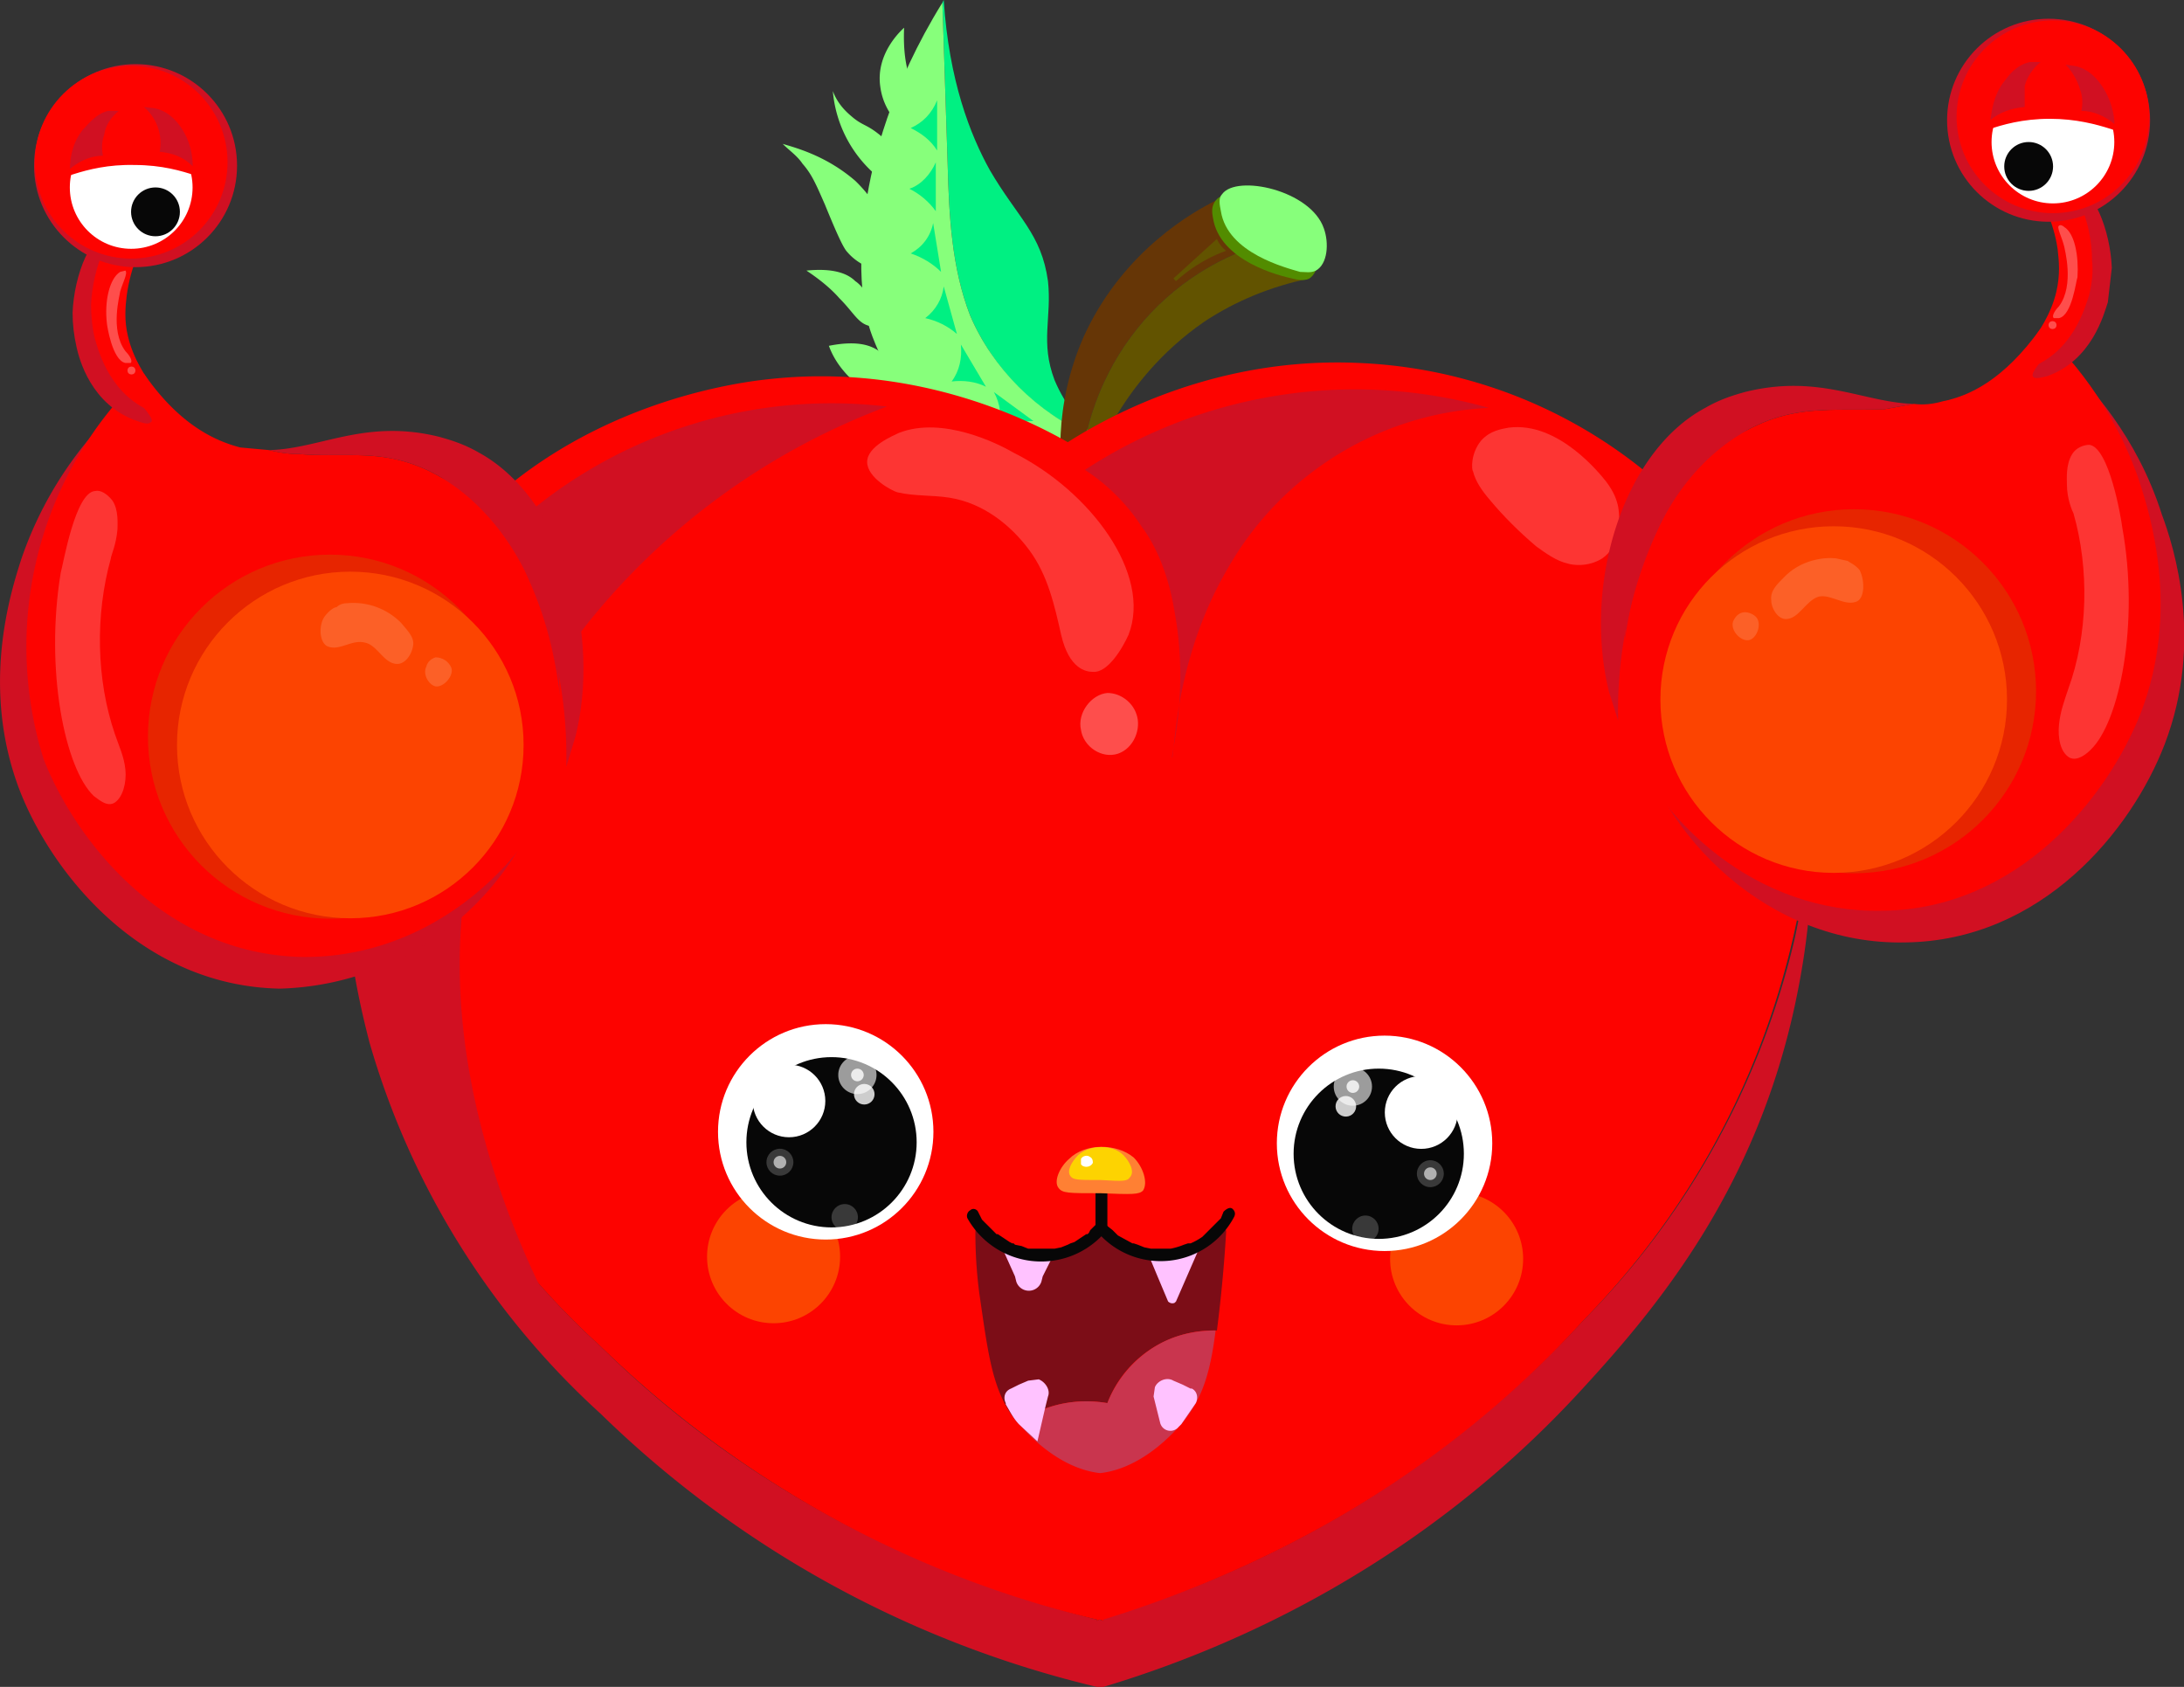 <svg
  version="1.1"
  id="peach-profile-level-five-profile"
  xmlns="http://www.w3.org/2000/svg"
  x="0"
  y="0"
  viewBox="0 0 1654.7 1278"
  style="enable-background: new 0 0 1654.7 1278"
  xml:space="preserve"
>
  <rect x="0" y="0" width="1654.7" height="1278" fill="#333333" stroke="none"/>
  <style>
    .cls-1-peach-bear-level-five-profile {
      fill: #87ff7b;
    }
    .cls-2-peach-bear-level-five-profile {
      fill: #00f082;
    }
    .cls-4-peach-bear-level-five-profile {
      fill: #625300;
    }
    .cls-6-peach-bear-level-five-profile {
      fill: #d11022;
    }
    .cls-7-peach-bear-level-five-profile {
      fill: #fd0300;
    }
    .cls-10-peach-bear-level-five-profile {
      fill: #ffc2ff;
    }
    .cls-11-peach-bear-level-five-profile {
      fill: #070707;
    }
    .cls-14-peach-bear-level-five-profile {
      fill: #fc4401;
    }
    .cls-15-peach-bear-level-five-profile {
      fill: #fff;
    }
    .cls-16-peach-bear-level-five-profile {
      opacity: 0.2;
    }
    .cls-17-peach-bear-level-five-profile {
      opacity: 0.3;
    }
    .cls-18-peach-bear-level-five-profile {
      fill: #e72500;
    }
    .cls-19-peach-bear-level-five-profile {
      opacity: 0.15;
    }
    .cls-20-peach-bear-level-five-profile,
    .cls-21-peach-bear-level-five-profile,
    .cls-22-peach-bear-level-five-profile,
    .cls-23-peach-bear-level-five-profile {
      opacity: 0.3;
      fill: #fff;
      enable-background: new;
    }
    .cls-21-peach-bear-level-five-profile,
    .cls-22-peach-bear-level-five-profile,
    .cls-23-peach-bear-level-five-profile {
      opacity: 0.6;
    }
    .cls-22-peach-bear-level-five-profile,
    .cls-23-peach-bear-level-five-profile {
      opacity: 0.2;
    }
    .cls-23-peach-bear-level-five-profile {
      opacity: 0.8;
    }
  </style>
  <path
    class="cls-1-peach-bear-level-five-profile"
    d="M631 69c3 35 25 65 57 79a58 58 0 0 0-23-47c-9-7-12-6-20-13-6-5-11-11-14-19zM682 208c-1-10-6-44-34-71-22-19-45-25-55-28 5 5 11 9 15 15 7 8 10 15 17 31 9 22 14 33 17 36 6 7 17 15 40 17zM611 205c9 6 18 13 25 21 11 11 14 19 23 21 6 1 14 0 26-10-8-1-15-4-21-8-8-6-10-12-16-16-6-6-17-10-37-8zM689 280c-11-3-16-10-23-14-7-5-18-8-38-4 4 11 11 20 20 28 9 6 19 14 32 11 15-3 22-19 23-21h-14zM690 101c-3-1-20-13-23-35-4-26 17-44 18-45-1 23 3 37 8 46 2 5 6 13 4 22-1 6-4 10-7 12z"
  />
  <path
    class="cls-2-peach-bear-level-five-profile"
    d="M735 239c17 40 50 74 91 91l2-1c-9-8-21-22-29-41-11-29-2-47-5-75-5-36-23-48-44-84-15-27-31-68-35-129l-1 2 4 123c1 38 3 78 17 114z"
  />
  <path
    class="cls-1-peach-bear-level-five-profile"
    d="M735 239c-14-36-16-76-17-114L714 2c-39 63-53 119-58 153-9 62 2 92 5 100 5 13 21 54 67 74 45 20 87 5 98 1-40-17-74-51-91-91z"
  />
  <path
    class="cls-2-peach-bear-level-five-profile"
    d="M710 76c-4 10-11 17-20 21 8 4 15 9 20 17V76zM709 123c-4 9-11 17-20 20 8 4 15 10 20 17v-37zM707 169c-2 10-8 18-17 23 9 3 17 8 23 14l-6-37zM715 217c-1 9-6 18-14 24 9 2 17 6 24 12l-10-36zM728 261c1 10-1 20-7 28 9-1 18 0 26 4l-19-32zM753 297c5 9 6 19 4 28 8-4 17-6 26-6l-30-22z"
  />
  <path
    d="M857 255c25-34 61-59 102-71l-38-32c-16 8-69 37-99 101-25 55-19 105-15 123l11 1c-1-43 13-87 39-122z"
    style="fill: #663606"
  />
  <path
    class="cls-4-peach-bear-level-five-profile"
    d="M959 184c-41 12-77 37-102 71-26 35-40 79-39 122h1c6-22 28-88 93-133 24-16 51-27 80-33l-33-27z"
  />
  <path
    d="M921 152c-3 4-3 8-2 13 5 33 51 44 60 46 4 1 9 2 13 0 8-5 9-22 6-32-10-29-67-41-77-27z"
    style="fill: #528c00"
  />
  <path
    class="cls-1-peach-bear-level-five-profile"
    d="M926 147c-3 3-2 8-1 13 5 32 50 43 60 46 4 0 8 1 12-1 9-5 10-21 6-32-10-29-66-41-77-26z"
  />
  <path
    class="cls-4-peach-bear-level-five-profile"
    d="M922 181a22 22 0 0 0 7 9c-14 5-27 13-38 23l-1-1-1-1 33-30z"
  />
  <path
    class="cls-6-peach-bear-level-five-profile"
    d="M1360 710a608 608 0 0 1-160 290 805 805 0 0 1-364 226v2l-3-1-2 1v-1c-99-25-246-79-376-207a608 608 0 0 1-175-281c-6-24-15-62-18-108-4 69 10 128 18 159a607 607 0 0 0 175 281 805 805 0 0 0 376 207v1h5v-1c97-29 241-92 364-227 56-61 130-150 160-290 6-28 15-78 12-136-2 28-6 57-12 85z"
  />
  <path
    class="cls-7-peach-bear-level-five-profile"
    d="M1308 421a368 368 0 0 0-278-146c-107-5-188 39-221 60-35-20-118-59-224-48-31 3-183 23-270 160-48 76-57 156-53 220l2-17c3 30 8 59 16 89a607 607 0 0 0 175 281 806 806 0 0 0 376 207v1l2-1 3 1v-1c97-30 241-92 364-227a609 609 0 0 0 170-356l2 17c4-68-6-158-64-240z"
  />
  <path
    d="M839 1063c13-34 46-56 83-55a1097 1097 0 0 0 7-75c0-2-2-4-4-4l-4 2a53 53 0 0 1-44 23c-27-1-42-23-43-25-2 2-17 24-43 25-17 0-34-8-44-23-2-2-4-2-6-1s-2 2-2 4c0 15 1 31 3 46 7 48 10 75 29 98 20-14 44-19 68-15z"
    style="fill: #7c0d17"
  />
  <path
    d="M877 1019a88 88 0 0 0-38 44c-24-4-48 1-67 15v1c4 4 28 33 61 37h1c33-4 57-33 61-37 16-19 22-39 26-71-15 0-30 3-44 11z"
    style="fill: #c9354e"
  />
  <path
    class="cls-6-peach-bear-level-five-profile"
    d="M822 356c17 11 32 26 43 43 6 8 19 28 25 65 11 60-3 109-2 110 2 0 1-73 42-143a241 241 0 0 1 198-122 374 374 0 0 0-306 47zM348 934c-8-12-146-222-38-429 12-24 33-63 72-100a359 359 0 0 1 290-97 528 528 0 0 0-295 275c-88 210 53 433 67 455-26-21-63-56-96-104z"
  />
  <path
    class="cls-10-peach-bear-level-five-profile"
    d="m908 947-1-2h-1a51 51 0 0 1-33 9l-1 1 5 12 8 19c1 1 3 2 5 1l1-1M792 1066l2-8c2-5-2-11-7-13l-8 1-7 3-6 3c-5 2-6 7-4 11v1c3 5 6 11 10 15l14 13 6-26zM889 1046c-5-3-12 0-14 5l-1 7 2 8 3 12a8 8 0 0 0 14 3l2-2 11-16c2-4 1-9-3-11h-1l-6-3-7-3zM760 947l9 20 1 4a10 10 0 0 0 19 0l1-4 6-12-1-1h-4c-11 0-21-3-29-9h-2v2z"
  />
  <path
    class="cls-11-peach-bear-level-five-profile"
    d="M831 903v28c-1 4 5 4 6 0v-28c0-4-6-4-6 0z"
  />
  <path
    class="cls-11-peach-bear-level-five-profile"
    d="M733 923a64 64 0 0 0 103 12c2-2 3-5 1-7s-5-2-7 0l-4 4-1 2-1 1h-1c-1 0 0 0 0 0l-9 6-3 1s-1 1 0 0l-2 1-5 2-5 1h-3c1 0 0 0 0 0h-17l-5-2-5-1-1-1h-1l-2-1-9-6h-1l-1-1-2-2-5-5a38 38 0 0 1-2-2l-1-1-3-6c-1-2-4-3-6-1-2 1-3 4-2 6z"
  />
  <path
    class="cls-11-peach-bear-level-five-profile"
    d="M830 903v28c0 3 2 5 5 5s4-2 4-5v-28c0-3-2-5-5-5s-4 2-4 5z"
  />
  <path
    class="cls-11-peach-bear-level-five-profile"
    d="m927 918-2 5-2 2c-1 1 0 0 0 0l-1 1-8 8-1 1-1 1-1 1a49 49 0 0 1-9 5h-2s1 0 0 0l-3 1a54 54 0 0 1-10 3h-15l-5-1-5-2-3-1h-1c-1 0 0 0 0 0l-11-6-1-1-1-1-2-2-5-4c-2-2-4-2-6 0s-2 4 0 6a63 63 0 0 0 103-12c1-2 1-4-1-6s-5 0-7 2z"
  />
  <path
    d="M834 904c24 1 29 1 32-2 4-6 0-18-7-25-13-11-37-11-49 1-7 6-12 17-8 22 3 4 7 4 32 4z"
    style="fill: #ff8033"
  />
  <path
    d="M834 894c17 1 20 1 22-2 4-4 0-12-5-17-8-8-25-8-34 0-5 5-9 12-6 16 2 3 6 3 23 3z"
    style="fill: #fdd301"
  />
  <circle
    class="cls-14-peach-bear-level-five-profile"
    cx="1103.6"
    cy="953.7"
    r="50.4"
  />
  <circle
    class="cls-14-peach-bear-level-five-profile"
    cx="586.1"
    cy="952.1"
    r="50.4"
  />
  <path
    class="cls-15-peach-bear-level-five-profile"
    d="M819 878v4c1 2 4 2 4 2 2 0 4-1 5-3 0-3-1-4-3-5s-5 0-6 2z"
  />
  <g class="cls-16-peach-bear-level-five-profile">
    <path
      class="cls-15-peach-bear-level-five-profile"
      d="M768 343c-12-7-54-28-87-15-4 2-24 10-24 22s19 22 23 23c13 3 26 2 39 4 26 4 47 21 61 40s19 42 24 64c6 26 19 28 24 28 11 1 22-17 27-28 18-46-29-109-87-138z"
    />
  </g>
  <g class="cls-17-peach-bear-level-five-profile">
    <path
      class="cls-15-peach-bear-level-five-profile"
      d="M839 525c-12 1-23 15-20 28 2 13 16 22 28 18s18-19 14-30c-3-9-12-16-22-16z"
    />
  </g>
  <g class="cls-16-peach-bear-level-five-profile">
    <path
      class="cls-15-peach-bear-level-five-profile"
      d="M1217 365c-4-5-36-46-74-41-5 1-14 2-21 10-8 10-7 22-6 23 2 8 7 15 13 22 10 12 22 24 35 35 7 5 15 11 24 13 3 1 15 3 26-4 13-9 14-27 12-39-1-5-3-11-9-19z"
    />
  </g>
  <path
    class="cls-6-peach-bear-level-five-profile"
    d="M418 582a218 218 0 0 1-206 167c-104-2-172-86-197-150-30-78-7-150 1-175 20-59 55-98 75-116 28 38 54 51 74 55 48 10 84-25 150-7 7 2 19 5 31 11 61 34 92 134 72 215z"
  />
  <path
    class="cls-7-peach-bear-level-five-profile"
    d="M397 431c-21-41-57-76-102-84-22-4-45-1-68-3-8 0-15-1-23-3l-22-2c-19-5-46-17-73-56a285 285 0 0 0-76 292c25 64 93 148 196 150 94 1 171-66 200-144l-1-17c-4-51-10-89-31-133z"
  />
  <path
    class="cls-6-peach-bear-level-five-profile"
    d="M363 343c-12-7-23-10-30-12-56-14-90 9-129 10 8 2 15 3 23 3 23 2 46-1 68 3 45 8 81 43 102 84a327 327 0 0 1 32 150l7-23c20-81-11-181-73-215z"
  />
  <circle
    class="cls-18-peach-bear-level-five-profile"
    cx="250"
    cy="558.1"
    r="137.9"
  />
  <circle
    class="cls-14-peach-bear-level-five-profile"
    cx="265.4"
    cy="564.4"
    r="131.3"
  />
  <path
    class="cls-6-peach-bear-level-five-profile"
    d="M87 174c-18 0-31 35-32 63 0 9 1 17 3 26s11 44 46 56c3 1 8 3 10 1 7-3-24-25-32-59-3-13-1-23 0-32 3-21 11-38 18-49-6-5-10-6-13-6z"
  />
  <path
    class="cls-7-peach-bear-level-five-profile"
    d="M101 168c-18 0-31 36-32 63 0 9 1 18 3 26 3 10 12 44 46 56 4 1 8 3 10 2 7-4-23-26-31-60-3-12-2-23-1-31 3-22 11-39 19-50-6-5-11-6-14-6z"
  />
  <circle
    class="cls-6-peach-bear-level-five-profile"
    cx="102.7"
    cy="125.5"
    r="76.9"
  />
  <circle
    class="cls-7-peach-bear-level-five-profile"
    cx="99.4"
    cy="122.9"
    r="73"
  />
  <circle
    class="cls-15-peach-bear-level-five-profile"
    cx="99.4"
    cy="142"
    r="46.5"
  />
  <circle
    class="cls-11-peach-bear-level-five-profile"
    cx="117.8"
    cy="160.5"
    r="18.5"
  />
  <path
    class="cls-7-peach-bear-level-five-profile"
    d="M168 136c-5 7-25-11-66-11-40-1-61 16-65 10-7-9 23-61 65-61s73 53 66 62z"
  />
  <path
    class="cls-6-peach-bear-level-five-profile"
    d="M109 81a36 36 0 0 1 12 34c10 1 18 4 25 11 0-6-1-19-10-31-3-4-9-11-19-13l-8-1zM90 84c-6 5-10 11-11 18-2 5-2 11-1 16-9 0-18 4-25 10 0-6 1-19 10-30 4-4 10-12 19-14h8z"
  />
  <g class="cls-16-peach-bear-level-five-profile">
    <path
      class="cls-15-peach-bear-level-five-profile"
      d="M72 372c-15 1-24 55-26 62-12 73 3 148 25 169 3 2 10 9 16 5s9-15 8-25-5-18-8-27c-14-41-15-90-3-133 0-2 4-10 5-22 0-4 1-15-4-22-4-5-9-8-13-7z"
    />
  </g>
  <g class="cls-19-peach-bear-level-five-profile">
    <path
      class="cls-15-peach-bear-level-five-profile"
      d="M255 460c-2 0-6 3-9 7-5 7-4 21 3 23 9 3 18-6 28-3 9 2 14 16 24 16 6 0 11-7 12-14 1-6-4-11-9-17a51 51 0 0 0-41-15c-3 0-6 1-8 3z"
    />
  </g>
  <g class="cls-19-peach-bear-level-five-profile">
    <path
      class="cls-15-peach-bear-level-five-profile"
      d="M323 505c-3 6 2 14 7 15 6 1 14-8 12-14-2-5-7-8-12-8-3 1-6 3-7 7z"
    />
  </g>
  <g class="cls-17-peach-bear-level-five-profile">
    <path
      class="cls-15-peach-bear-level-five-profile"
      d="m95 205-4 1c-8 5-12 22-10 39 0 1 4 28 14 30h4c2-2-2-7-4-9-12-16-4-43-4-45 2-7 6-14 4-16z"
    />
  </g>
  <circle
    class="cls-20-peach-bear-level-five-profile"
    cx="99.6"
    cy="280.7"
    r="3"
  />
  <path
    class="cls-6-peach-bear-level-five-profile"
    d="M1237 548c21 87 104 168 206 166 104-1 172-85 197-150 30-78 7-150-2-174-19-60-55-98-74-117-28 39-54 51-74 55-49 11-84-24-150-7-8 2-19 5-31 12-62 33-92 134-72 215z"
  />
  <path
    class="cls-7-peach-bear-level-five-profile"
    d="M1258 397c20-41 57-76 102-84 22-4 45-2 68-3l22-4c8 1 15 0 22-2 20-4 46-16 74-55 20 19 55 57 75 116 8 25 31 97 1 175-25 64-93 149-196 150-94 2-171-66-200-144l1-17c3-50 9-89 31-132z"
  />
  <path
    class="cls-6-peach-bear-level-five-profile"
    d="M1292 309c12-7 23-10 30-12 56-14 90 8 128 9l-22 4c-23 1-46-1-68 3-45 8-82 43-102 84a327 327 0 0 0-32 149l-7-22c-20-82 11-182 73-215z"
  />
  <circle
    class="cls-18-peach-bear-level-five-profile"
    cx="1404.7"
    cy="523.7"
    r="137.9"
  />
  <circle
    class="cls-14-peach-bear-level-five-profile"
    cx="1389.3"
    cy="530"
    r="131.3"
  />
  <path
    class="cls-6-peach-bear-level-five-profile"
    d="M1568 139c18 1 31 36 32 64l-3 26c-3 9-12 44-46 56-4 1-8 2-10 1-7-4 23-25 31-59 3-13 2-23 1-32-3-22-11-39-19-50 7-5 11-6 14-6z"
  />
  <path
    class="cls-7-peach-bear-level-five-profile"
    d="M1554 134c18 0 31 35 31 63 1 9 0 17-2 26-3 9-12 44-46 56-4 1-8 3-11 1-6-3 24-25 32-59 3-13 2-23 1-32-3-21-12-38-19-50 6-4 11-5 14-5z"
  />
  <circle
    class="cls-6-peach-bear-level-five-profile"
    cx="1552.1"
    cy="91.1"
    r="76.9"
  />
  <circle
    class="cls-7-peach-bear-level-five-profile"
    cx="1555.4"
    cy="88.5"
    r="73"
  />
  <circle
    class="cls-15-peach-bear-level-five-profile"
    cx="1555.4"
    cy="107.6"
    r="46.5"
  />
  <circle
    class="cls-11-peach-bear-level-five-profile"
    cx="1537"
    cy="126.1"
    r="18.5"
  />
  <path
    class="cls-7-peach-bear-level-five-profile"
    d="M1487 102c4 6 25-12 66-12 40 0 61 17 65 10 7-9-23-60-65-60-43 0-73 53-66 62z"
  />
  <path
    class="cls-6-peach-bear-level-five-profile"
    d="M1546 47c-6 5-10 11-12 18v16c-10 1-19 4-26 10 1-6 2-19 11-30 3-4 9-12 19-14h8zM1565 49c5 5 9 12 11 19 2 5 2 11 1 16 9 0 18 4 25 10 0-6-2-19-11-31-3-4-9-11-19-13l-7-1z"
  />
  <g class="cls-16-peach-bear-level-five-profile">
    <path
      class="cls-15-peach-bear-level-five-profile"
      d="M1583 337c15 2 24 55 25 63 13 72-2 147-24 168-3 3-10 9-16 6-7-4-9-15-8-25s4-18 7-27c15-41 16-91 4-133-1-2-5-11-5-22 0-4-1-15 4-23 3-5 9-7 13-7z"
    />
  </g>
  <g class="cls-19-peach-bear-level-five-profile">
    <path
      class="cls-15-peach-bear-level-five-profile"
      d="M1400 425c1 1 6 3 9 7 4 8 4 22-3 24-9 3-19-6-28-4-10 3-15 17-25 17-6 0-11-8-11-14-1-7 4-12 9-17 13-14 31-16 40-15l9 2z"
    />
  </g>
  <g class="cls-19-peach-bear-level-five-profile">
    <path
      class="cls-15-peach-bear-level-five-profile"
      d="M1332 470c2 6-2 14-7 15-6 1-14-7-12-14 2-5 6-8 11-7 4 1 7 3 8 6z"
    />
  </g>
  <g class="cls-17-peach-bear-level-five-profile">
    <path
      class="cls-15-peach-bear-level-five-profile"
      d="M1560 171c1-1 3 0 4 1 8 5 11 22 10 38-1 2-4 29-14 31h-4c-2-2 2-7 4-9 12-16 4-44 4-45-2-8-6-15-4-16z"
    />
  </g>
  <circle
    class="cls-20-peach-bear-level-five-profile"
    cx="1555.1"
    cy="246.3"
    r="3"
  />
  <g>
    <circle
      class="cls-15-peach-bear-level-five-profile"
      cx="1049"
      cy="866.2"
      r="81.6"
    />
    <circle
      class="cls-11-peach-bear-level-five-profile"
      cx="1044.6"
      cy="874.1"
      r="64.5"
    />
    <circle
      class="cls-21-peach-bear-level-five-profile"
      cx="1025"
      cy="823.2"
      r="14.5"
    />
    <circle
      class="cls-22-peach-bear-level-five-profile"
      cx="1083.7"
      cy="889.2"
      r="10.2"
    />
    <circle
      class="cls-15-peach-bear-level-five-profile"
      cx="1076.8"
      cy="842.8"
      r="27.6"
    />
    <circle
      class="cls-21-peach-bear-level-five-profile"
      cx="1083.7"
      cy="889.2"
      r="4.8"
    />
    <circle
      class="cls-23-peach-bear-level-five-profile"
      cx="1025"
      cy="823.2"
      r="4.8"
    />
    <circle
      transform="rotate(-81 1020 838)"
      class="cls-23-peach-bear-level-five-profile"
      cx="1019.8"
      cy="837.7"
      r="7.8"
    />
    <circle
      class="cls-22-peach-bear-level-five-profile"
      cx="1034.5"
      cy="930.9"
      r="10"
    />
  </g>
  <g>
    <circle
      class="cls-15-peach-bear-level-five-profile"
      cx="625.6"
      cy="857.5"
      r="81.6"
    />
    <circle
      class="cls-11-peach-bear-level-five-profile"
      cx="630"
      cy="865.4"
      r="64.5"
    />
    <circle
      class="cls-21-peach-bear-level-five-profile"
      cx="649.6"
      cy="814.4"
      r="14.5"
    />
    <circle
      class="cls-22-peach-bear-level-five-profile"
      cx="590.9"
      cy="880.5"
      r="10.2"
    />
    <circle
      class="cls-15-peach-bear-level-five-profile"
      cx="597.8"
      cy="834.1"
      r="27.5"
    />
    <circle
      class="cls-21-peach-bear-level-five-profile"
      cx="590.9"
      cy="880.5"
      r="4.8"
    />
    <circle
      class="cls-23-peach-bear-level-five-profile"
      cx="649.6"
      cy="814.4"
      r="4.8"
    />
    <circle
      class="cls-23-peach-bear-level-five-profile"
      cx="654.8"
      cy="829"
      r="7.8"
    />
    <circle
      class="cls-22-peach-bear-level-five-profile"
      cx="640"
      cy="922.2"
      r="10"
    />
  </g>
</svg>
